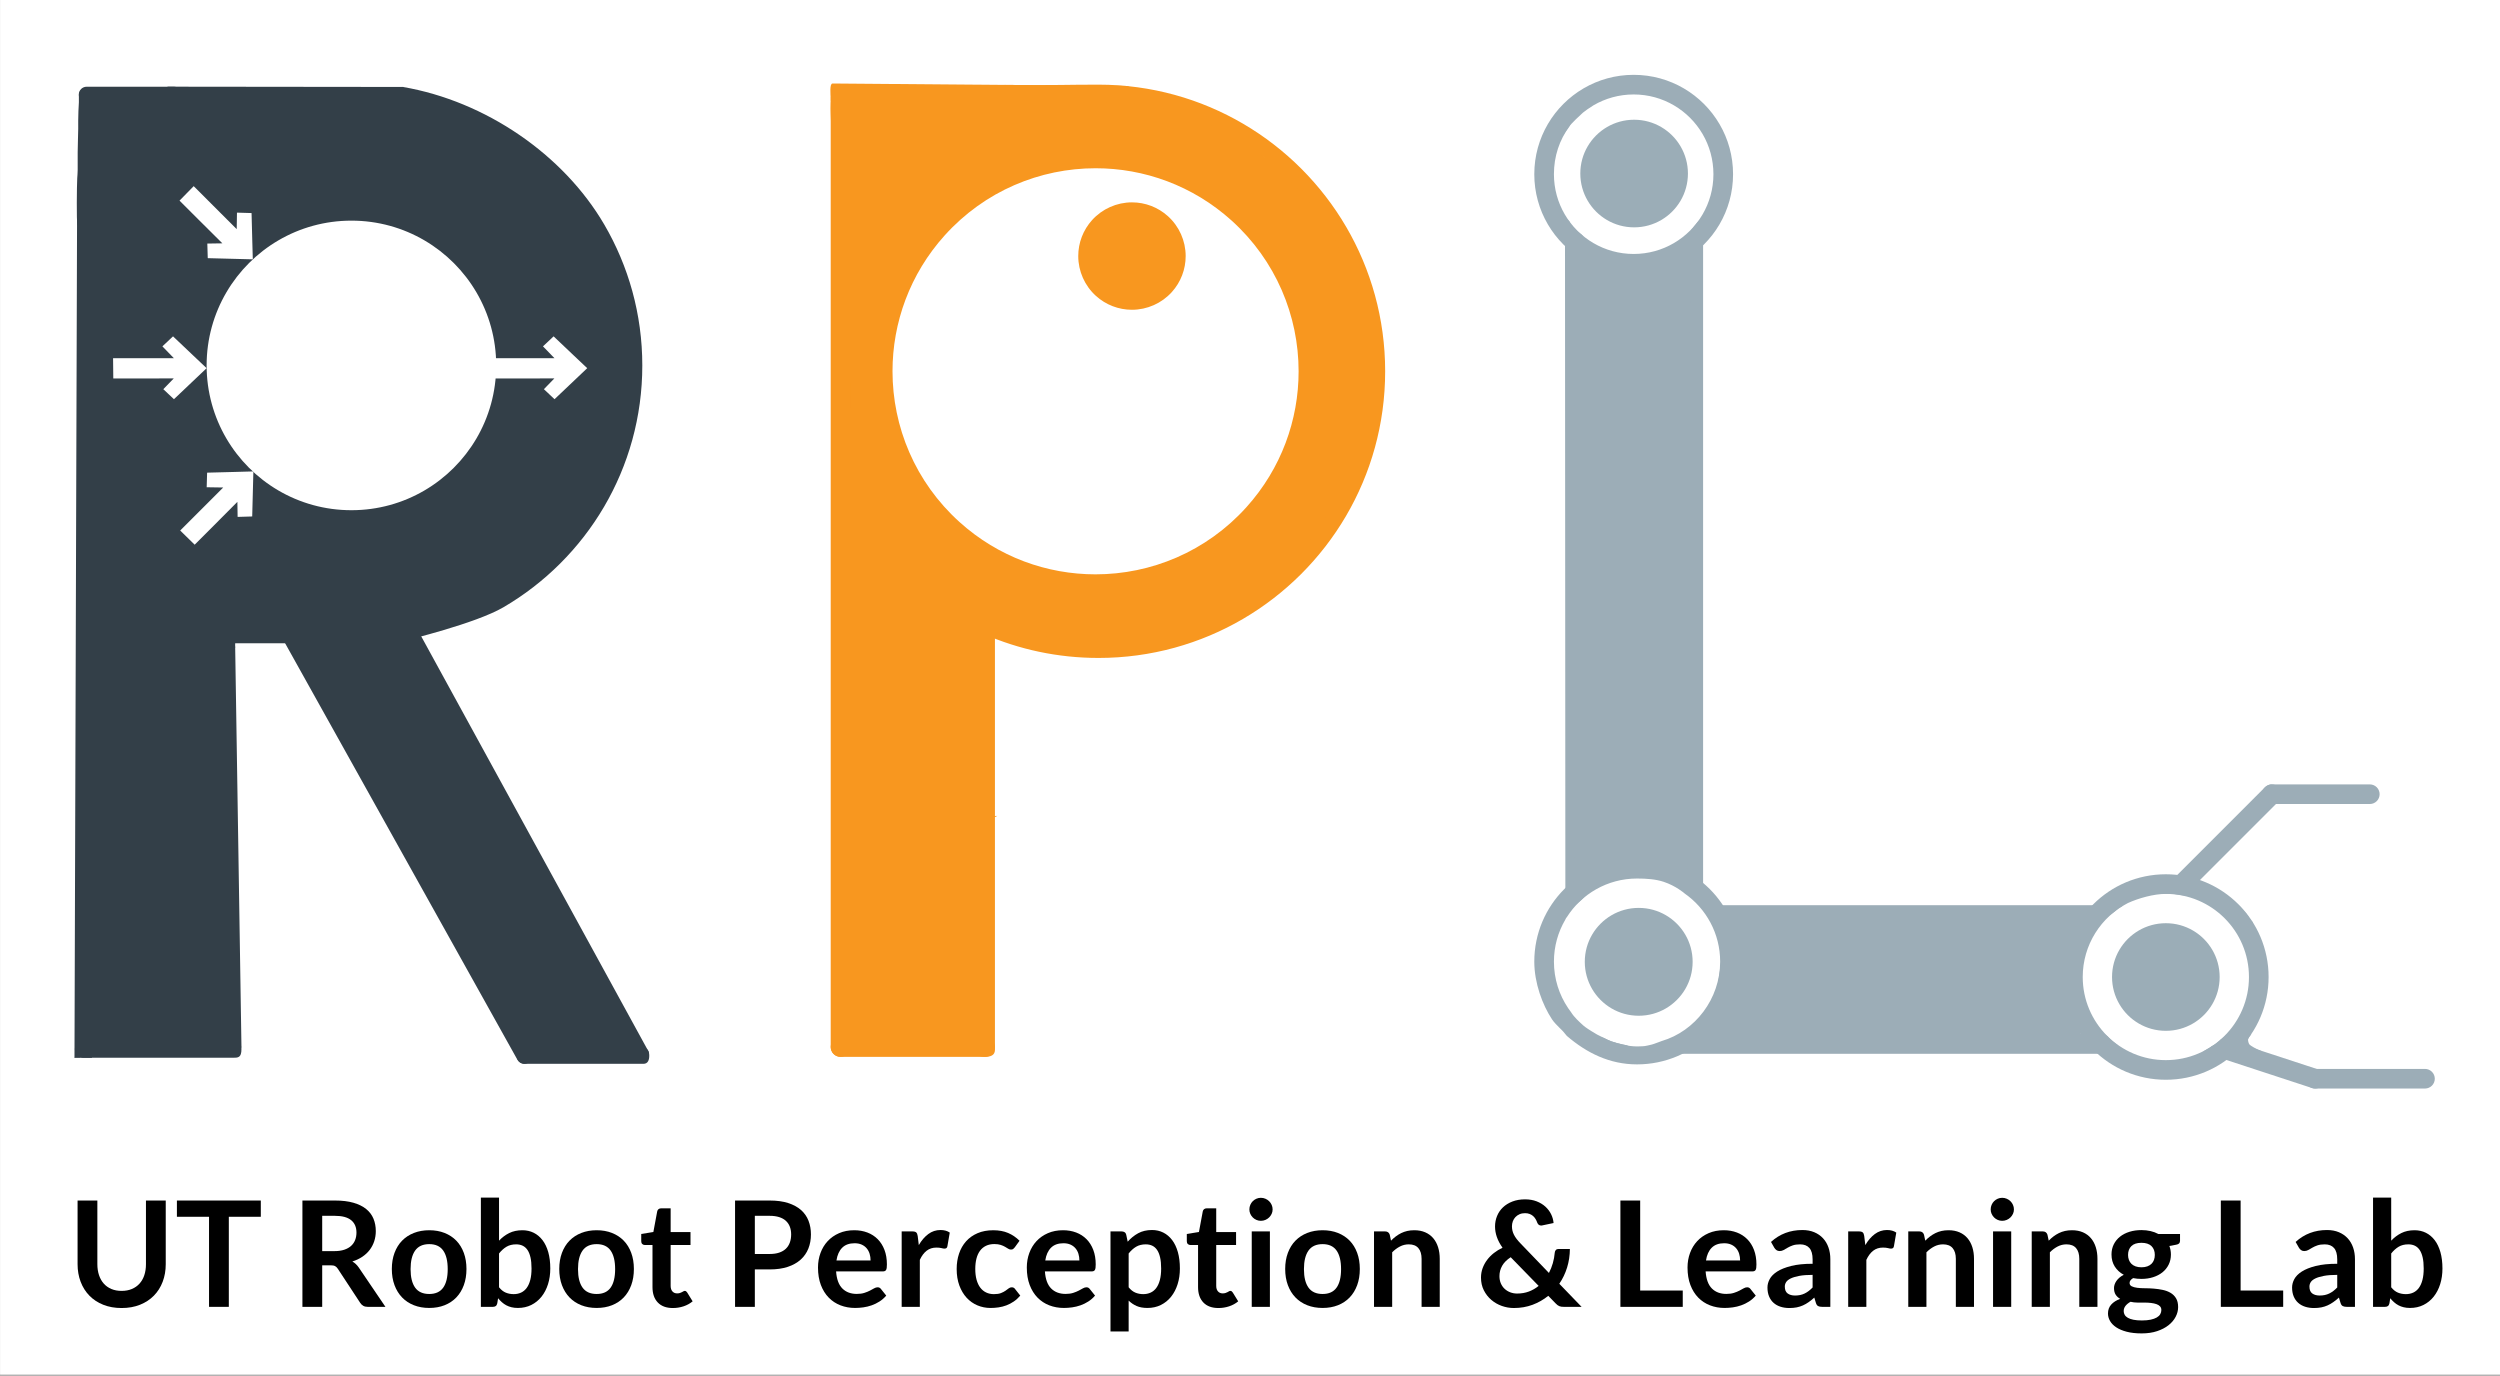 <?xml version="1.0" encoding="utf-8"?>
<!-- Generator: Adobe Illustrator 16.0.0, SVG Export Plug-In . SVG Version: 6.00 Build 0)  -->
<!DOCTYPE svg PUBLIC "-//W3C//DTD SVG 1.1//EN" "http://www.w3.org/Graphics/SVG/1.1/DTD/svg11.dtd">
<svg version="1.1" id="Layer_1" xmlns="http://www.w3.org/2000/svg" xmlns:xlink="http://www.w3.org/1999/xlink" x="0px" y="0px"
	 width="612px" height="336.75px" viewBox="0 0 612 336.75" enable-background="new 0 0 612 336.75" xml:space="preserve">
<rect x="0" y="0" width="612" height="336.75" fill="#808080" stroke="none"/>
<rect x="0.011" y="-0.219" fill="#FFFFFF" width="612" height="336.75"/>
<g>
	<path fill="#F8971F" d="M281.833,158.417c-13.583,0.521-76.103-7.333-76.103-7.333l1.505-127.856l78.098,1.895
		c0,0,51.333,16.294,51.333,66.128S295.417,157.896,281.833,158.417z"/>
	<rect x="205.758" y="148.743" fill="#F8971F" width="35.4" height="107.825"/>
</g>
<g>
	<g>
		<path fill="#333F48" d="M103.047,154.403H21.422V23.228l83,2.051c0,0,46.875,11.349,51.625,61.035
			S103.047,154.403,103.047,154.403z"/>
	</g>
	<g>
		<rect x="20.289" y="151.994" fill="#333F48" width="36.383" height="105.506"/>
	</g>
	<g>
		<polygon fill="#333F48" points="157.797,259.004 129.702,259.004 70.797,151.994 98.047,151.72 		"/>
	</g>
</g>
<g>
	<defs>
		<line id="SVGID_1_" x1="0" y1="1074.512" x2="537.78" y2="1074.512"/>
	</defs>
	<clipPath id="SVGID_2_">
		<use xlink:href="#SVGID_1_"  overflow="visible"/>
	</clipPath>
</g>
<g>
	<defs>
		<path id="SVGID_3_" d="M536.731,0"/>
	</defs>
	<defs>
		<line id="SVGID_4_" x1="1074.512" y1="537.78" x2="1074.512" y2="0"/>
	</defs>
	<clipPath id="SVGID_5_">
		<use xlink:href="#SVGID_3_"  overflow="visible"/>
	</clipPath>
	<clipPath id="SVGID_6_" clip-path="url(#SVGID_5_)">
		<use xlink:href="#SVGID_4_"  overflow="visible"/>
	</clipPath>
</g>
<g>
	<defs>
		<polyline id="SVGID_7_" points="536.731,1074.512 1074.512,1074.512 1074.512,536.731 		"/>
	</defs>
	<clipPath id="SVGID_8_">
		<use xlink:href="#SVGID_7_"  overflow="visible"/>
	</clipPath>
</g>
<g>
	<g opacity="0">
		<path d="M272.704,107.556c0,9.382-6.5,13.471-12.632,13.471c-6.866,0-12.16-5.032-12.16-13.051c0-8.491,5.556-13.47,12.58-13.47
			C267.776,94.505,272.704,99.799,272.704,107.556z M252.577,107.818c0,5.556,3.197,9.749,7.705,9.749
			c4.403,0,7.705-4.141,7.705-9.854c0-4.298-2.149-9.749-7.6-9.749S252.577,102.997,252.577,107.818z"/>
		<path d="M279.308,120.45V98.594h-3.564v-3.512h3.564v-1.206c0-3.564,0.786-6.814,2.935-8.858c1.73-1.677,4.036-2.359,6.185-2.359
			c1.625,0,3.04,0.367,3.931,0.734l-0.629,3.564c-0.682-0.314-1.625-0.576-2.936-0.576c-3.931,0-4.927,3.459-4.927,7.338v1.363H290
			v3.512h-6.132v21.856H279.308z"/>
	</g>
</g>
<path fill="#333F48" d="M22.502,44.435v214.514c-0.068,0-0.136,0.001-0.204,0.001c-0.517,0.003-3.484-0.008-3.72,0.019
	c-0.059,0.006-0.3-0.005-0.346,0.036l0.643-209.208C20.187,48.122,20.933,46.268,22.502,44.435"/>
<path fill="#333F48" d="M41.05,21.218l57.684,0.067c-0.053,0.117,0,0.166-0.048,0.276c-0.414,0.943-0.622,1.701-0.84,2.394
	c-0.081,0.205-0.093,0.258-0.101,0.311c-0.08,0.234-0.17,0.478-0.288,0.786c-0.051,0.121-0.062,0.152-0.07,0.184l-54.575-0.152
	c0.125-0.158-6.317,0.089-6.197-0.066C38.245,23.68,39.743,22.4,41.05,21.218"/>
<path fill="#333F48" d="M100.098,23.228c0.265,0.691,0.552,1.39,0.829,2.046l-1.496,0.005c0.074-0.203,0.141-0.393,0.202-0.584
	C99.795,24.188,99.923,23.727,100.098,23.228"/>
<path fill="#333F48" d="M55.412,158.596c-0.938,0.007-1.74-0.592-2.033-1.432c0-0.446,0-0.923,0-1.407
	c0.289-0.828,1.073-1.424,2-1.432l0.746-0.006c0.27,0.635,0.806,1.285,1.501,1.927c-0.004,0.73-0.168,1.537-0.062,2.329
	L55.412,158.596z"/>
<path fill="#333F48" d="M20.469,258.938c-0.149,0-0.295-0.016-0.436-0.045c-0.203-0.179-0.441-0.267-0.674-0.267
	c-0.615-0.375-1.025-1.051-1.025-1.824c0-1.179,0.956-2.135,2.135-2.135h36.601c1.179,0,2.021,0.442,2.035,2.135
	c0.018,2.138-0.855,2.135-2.035,2.135H20.469z"/>
<path fill="#333F48" d="M59.104,255.976c0.019,1.179-0.922,2.15-2.102,2.168s-2.15-0.922-2.168-2.102c0,0-1.441-95.649-1.441-95.764
	c-0.009-0.382-0.002-0.816-0.013-1.333c0-0.489,0-1.094,0-1.812c0-0.601,0-1.285,0-1.986c0.287-0.822,1.435-1.52,2.355-1.534
	c0.296-0.005,1.795,2.104,1.796,2.204L59.104,255.976z"/>
<path fill="#333F48" d="M157.236,89.471c0,25.25-13.661,47.309-33.996,59.188c-6.843,3.998-23.901,8.116-23.912,8.075
	c-0.007-0.141-0.868-3.104-0.875-3.208c7.537-1.36,16.458-4.463,22.843-8.194c19.191-11.212,32.085-32.03,32.085-55.861
	c0-11.874-3.201-23-8.787-32.563c-9.551-16.349-28.057-28.605-47.474-31.736c0.122-0.323-0.07-0.218,0.021-0.5
	c0.254-0.79,0.523-1.595,0.917-2.479c0.063-0.144,0.5-0.757,0.568-0.907c20.265,3.488,39.293,16.557,49.296,33.679
	C153.842,65.098,157.236,76.888,157.236,89.471"/>
<path fill="#333F48" d="M99.532,157.256c-0.511-0.933-0.168-2.104,0.765-2.615c0.933-0.511,2.104-0.169,2.615,0.765l55.712,101.754
	c0.511,0.934,0.169,2.104-0.765,2.615c-0.934,0.511-2.104,0.169-2.616-0.765L99.532,157.256z"/>
<path fill="#333F48" d="M128.428,260.422c-1.064,0-1.927-0.863-1.927-1.927c0-1.064,0.863-1.927,1.927-1.927h29.099
	c1.064,0,1.41,0.82,1.41,1.885c0,1.064-0.346,1.969-1.41,1.969H128.428z"/>
<path fill="#333F48" d="M69.409,156.776c-0.519-0.93-0.186-2.103,0.744-2.622c0.929-0.519,2.132-0.424,2.651,0.505l57.229,102.896
	c0.518,0.93,0.185,2.104-0.744,2.622c-0.93,0.519-2.103,0.185-2.622-0.744L69.409,156.776z"/>
<path fill="#333F48" d="M56.109,157.468c-1.064,0-1.927-0.862-1.927-1.927c0-1.064,0.863-1.927,1.927-1.927h14.983
	c1.064,0,1.927,0.863,1.927,1.927c0,1.064-0.862,1.927-1.927,1.927H56.109z"/>
<path fill="#333F48" d="M23.064,23.24c0.065,0.297,0.092,0.213,0.093,0.296c0.088-1.061-0.7-1.992-1.76-2.08s-1.992,0.7-2.08,1.76
	s0.7,1.992,1.76,2.08c1.061,0.088,1.992-0.7,2.08-1.76c-0.006,0.059-1.92,1.763-3.802,0.248c0.228,1.04,1.254,1.699,2.294,1.471
	c1.04-0.227,1.698-1.254,1.471-2.293c-0.227-1.04-1.254-1.698-2.294-1.471c-1.04,0.227-1.698,1.254-1.471,2.293
	c-0.036-0.23-0.043-0.354-0.043-0.372c0.017,1.064,0.893,1.913,1.957,1.896s1.913-0.893,1.896-1.957
	c-0.016-1.064-0.893-1.913-1.957-1.896s-1.913,0.893-1.896,1.957c0-0.004,0-0.001,0,0.024c0,0.053-0.001,0.146-0.001,0.286
	c-0.001,0.336,0.01,0.766,0,1.292c-0.01,0.631-0.074,1.427-0.113,2.203c-0.086,1.74-0.035,3.001-0.051,4.296
	c-0.023,1.9-0.117,3.925-0.131,5.778c-0.006,0.91,0.004,1.826,0,2.811c-0.002,0.516,0.005,1.01,0,1.477
	c-0.006,0.726-0.069,1.4-0.111,2.103c-0.098,1.656-0.185,10.437,0.027,11.264c0.328,1.281,1.217,0.426,2.186-0.013
	c0.97-0.438,0.03,0.053,0.573-0.306c0.794-0.708-0.795,0.708,0,0c0.248-0.252,0.071,0.172,0.576-0.765
	c0.178-0.335,0.077-0.834,0.096-1.617c0.029-1.199,0.006-2.131,0.09-3.029c0.171-1.857,0.206-3.735,0.3-5.306
	c0.038-0.639,0.108-1.418,0.118-2.293c0.005-0.513-0.002-1.018,0-1.5c0.004-1.014-0.007-1.925,0-2.798
	c0.013-1.773,0.106-3.792,0.131-5.76c0.017-1.395-0.035-2.56,0.047-4.15c0.036-0.717,0.103-1.569,0.117-2.331
	c0.01-0.597-0.001-1.07,0-1.34c0-0.139,0.001-0.235,0.001-0.296c0-0.032,0-0.068,0-0.099c0-0.022-0.008-0.151-0.039-0.354
	c-1.889-1.545-3.803,0.161-3.81,0.236c-0.013,0.258,0.037,1.076,0.356,1.843c0.505,0.937,1.674,1.287,2.61,0.782
	C23.219,25.346,23.569,24.177,23.064,23.24"/>
<path fill="#333F48" d="M21.215,25.083c-1.064,0-1.927-0.863-1.927-1.927s0.863-1.927,1.927-1.927h21.369
	c1.064,0,1.927,0.863,1.927,1.927s-0.862,1.927-1.927,1.927H21.215z"/>
<path fill="#9CADB7" d="M383.108,237.561v-0.828C383.111,236.955,383.117,237.172,383.108,237.561"/>
<path fill="#9CADB7" d="M383.109,53.781c0-0.452-0.174-0.514,0.043-0.875c0.011,0.622,0.881,1.027,1.11,1.397
	c0.586,1.874,1.327,1.853,2.987,3.167c0.211,0.16,0.434,0.858,0.665,0.999l-0.103,161.141c-0.19,0.188-0.477,0.501-0.728,0.725
	c-0.077,0.043-0.066,0.096-0.252,0.232c-0.346,0.281-0.654,0.496-0.833,0.699c-0.409,0.466-0.409-0.565-0.797-0.141
	c-0.441,0.484,0.654,0.478-0.469,0.844c-0.818,0.267-0.446,1.092-0.984,1.781c-0.487,0.625-0.357,1.052-0.545,1.303L383.109,53.781z
	"/>
<path fill="#9CADB7" d="M383.108,32.249c0-1.03,0.647-1.908,1.557-2.25c-0.144,0.266-1.751,2.696-1.853,2.829
	C382.753,32.602,383.108,32.502,383.108,32.249"/>
<path fill="#9CADB7" d="M539.631,257.963c-0.566,0,0.561-0.009,0.15-0.338c0.619-0.027,0.113-0.3,0.438-0.484
	c0.622-0.427,1.147-0.87,0.836-0.755c0.076-0.02,0.124-0.099,0.518-0.339c0.363-0.246,0.913-0.511,1.068-0.656
	c0.497-0.47,0.513-0.417,1.005-0.947c0.568-0.271,0.827-0.676,1.245-0.99l6.213-0.287c-0.129,0.132-0.096,0.177-0.229,0.334
	c-0.333,0.373-0.471,0.733-0.55,0.956c-0.036,0.432,0.177,1.025,0.327,1.21c0.139,0.143,0.336,0.291,0.458,0.365
	c0.302,0.17,0.562,0.382,0.843,0.5c0.383,0.157,0.708,0.416,1.129,0.536c0.207,0.059,0.377,0.231,0.609,0.282
	c-0.44,0.553-0.841,0.613-1.603,0.613H539.631z"/>
<path fill="#9CADB7" d="M418.016,251.938l97.172,1.219c0.16,0.155,0.599,0.363,0.713,0.49c0.151,0.161,0.526,0.627,1.068,1.104
	c0.358,0.307,0.833,0.687,1.266,1.016c0.319,0.325,0.537,0.685,1.609,1.25c0.08,0.045,0.175,0.138,0.531,0.25
	c0.184,0.08,0.111,0.318,0.297,0.391c0.358,0.139-0.157,0.815,0.219,0.922c-0.296,0.13,1.175-0.615,0.831-0.615H407.06
	c-0.799,0-1.507-0.39-1.944-0.989c0.34,0.018,0.661,0.03,0.951,0.04c0.438,0.014,0.856,0.028,1.188,0.024
	c0.128-0.001,0.273-0.011,0.434-0.039c0.119,0.035,0.227,0.054,0.311,0.059c0.272,0,0.613-0.047,0.887-0.107
	c0.533-0.122,1.169-0.341,1.686-0.544c0.466-0.185,0.955-0.402,1.31-0.598c0.117-0.067,0.251-0.16,0.396-0.301
	c0.463-0.152,1.026-0.35,1.553-0.591c0.884-0.417,1.663-1.031,2.152-1.491c0.088-0.084,0.178-0.175,0.266-0.269"/>
<path fill="#9CADB7" d="M386.826,253.157l3.814,0.437c0.483,0.295,1.385,0.199,2.003,0.5c0.624,0.303,1.18,0.6,1.794,0.821
	c0.791,0.279,1.91,0.587,2.861,0.788c0.281,0.059,0.541,0.107,0.784,0.154c0.375,0.149,0.806,0.331,1.279,0.397
	c0.129,0.01,0.283,0.015,0.437,0.012c0.153,0.022,0.308,0.014,0.455-0.022c0.481,0.118,1.005,0.231,1.545,0.333
	c0.424,0.157,1.033,0.243,2.006,0.312c0.065,0.012,0.194,0.022,0.343,0.018c0.137,0.012,0.271,0.023,0.405,0.032
	c-0.435,0.62-1.154,1.024-1.969,1.024h-11.75c-0.166-0.199-0.411-0.478-0.721-0.816c-0.505-0.55-1.219-1.298-2.127-2.21
	c-0.001-0.121-0.02-0.243-0.06-0.364c-0.021-0.044-0.042-0.087-0.202-0.366C387.475,253.819,387.142,253.473,386.826,253.157"/>
<path fill="#9CADB7" d="M416.918,52.875v167.05c-0.147-0.121-0.297-0.253-0.446-0.382c-0.849-0.732-1.776-1.514-2.635-1.912
	c-0.399-0.173-0.872-0.307-1.227-0.347c-0.14-0.014-0.276-0.003-0.499,0.044l0.139-159.233c1.067-0.514,1.783-1.768,2.426-2.658
	c0.459-0.505,0.547-0.631,0.729-0.892c0.312-0.453,0.789-0.493,1.064-1.075c0.154-0.287,0.432-0.298,0.449-0.375
	C417.021,52.85,416.816,53.134,416.918,52.875"/>
<path fill="#9CADB7" d="M418.707,221.632c0.141-0.025,0.285-0.039,0.433-0.039h100.673c-0.348,0.227-0.515,0.397-1.125,0.719
	c-0.393,0.207-0.854,0.777-1.391,1.128c-1.032,0.675-1.876,1.108-2.359,1.934c-0.095,0.123-0.584,0.63-0.667,0.777l-91.592,0.238
	c-0.294-0.574-0.751-1.213-1.305-1.869C420.883,223.744,419.884,222.768,418.707,221.632"/>
<path fill="#9CADB7" d="M542.225,221.594l5.947,0.141c0.411,0.517,0.966,1.107,1.125,1.313c0.104,0.128,0.312,0.35,0.563,0.547
	c0.209,0.41,0.545,0.751,0.734,1.109c0.201,0.381,0.445,0.56,0.578,0.781c0.102,0.169,0.169,0.073,0.253,0.187
	c0.105,0.167,0.001,0.39,0.075,0.501c0,0-7.249-1.911-7.297-1.969c-0.081-0.089,0.051,0.117-0.359-0.281"/>
<path fill="#9CADB7" d="M528.494,218.735c0.077-0.109,0.165-0.212,0.262-0.31l25.693-25.693c0.938-0.938,2.46-0.938,3.398,0
	s0.938,2.46,0,3.398l-23.077,23.078c-0.269-0.024-0.409-0.039-0.54-0.055c-0.785-0.095-1.595-0.293-2.527-0.349
	c-0.44-0.022-0.896-0.018-1.346-0.001c-0.166-0.002-0.326,0-0.479,0.008c-0.281-0.059-0.576-0.096-0.984-0.054
	C528.745,218.748,528.613,218.742,528.494,218.735"/>
<path fill="#9CADB7" d="M555.844,196.824c-1.327,0-2.844-1.184-2.403-2.403c0.451-1.248,1.153-2.171,2.403-2.403h24.284
	c1.327,0,2.403,1.076,2.403,2.403s-1.076,2.403-2.403,2.403H555.844z"/>
<path fill="#9CADB7" d="M539.331,257.62c-0.21-0.069,0.367-0.241,0.191-0.357c0.374-0.1,0.15-0.071,0.363-0.192
	c0.418-0.287,0.81-0.469,0.832-0.477c-0.076,0.02,0.27-0.178,0.663-0.419c0.363-0.246,0.901-0.357,1.057-0.502
	c0.497-0.47,0.867-0.641,1.359-1.172c0.109-0.052,0.463-0.234,0.565-0.29l23.123,7.576c1.262,0.413,1.949,1.771,1.536,3.032
	c-0.414,1.261-1.771,1.949-3.032,1.536L539.331,257.62z"/>
<path fill="#9CADB7" d="M566.737,266.474c-1.327,0-2.403-1.076-2.403-2.403s1.076-2.403,2.403-2.403h26.899
	c1.327,0,2.403,1.076,2.403,2.403s-1.076,2.403-2.403,2.403H566.737z"/>
<path fill="#9CADB7" d="M421.094,235.41c0-6.884-3.419-12.97-8.651-16.651c-0.17-0.154-2.208-1.899-5.161-2.884
	c-1.974-0.658-4.231-0.811-6.533-0.811c-7.239,0-13.595,3.78-17.201,9.474c-0.182,0.16-0.313,0.373-0.372,0.611
	c-1.763,3.012-2.773,6.519-2.773,10.261c0,4.217,1.283,8.134,3.479,11.382c0.053,0.109,0.525,0.692,0.701,0.975
	c0.802,1.289,1.968,2.322,3.09,3.342c0.344,0.313,1.789,1.265,1.964,1.348c0.864,0.564,1.773,1.064,2.722,1.494
	c0.095,0.048,0.19,0.096,0.286,0.142c0.624,0.303,1.18,0.6,1.794,0.821c0.791,0.279,1.91,0.587,2.861,0.788
	c0.281,0.059,0.541,0.107,0.784,0.154c0.336,0.134,1.592,0.288,1.745,0.284c0.56,0.08,2.022-0.022,2.281-0.016
	c0.568,0.014,1.96-0.352,2.233-0.413c0.533-0.122,2.188-0.792,2.445-0.868C414.938,252.453,421.094,244.544,421.094,235.41
	 M425.9,235.41c0,13.891-11.262,25.152-25.152,25.152c-6.704,0-12.295-2.781-17.186-6.969c-0.083-0.071-0.594-0.75-0.953-1.141
	c-0.444-0.483-0.409-0.397-0.813-0.813c-0.618-0.635-1.349-1.322-1.877-2.125c-2.326-3.532-4.324-8.878-4.324-14.106
	c0-13.891,11.261-25.152,25.152-25.152C414.639,210.258,425.9,221.519,425.9,235.41"/>
<path fill="#9CADB7" d="M550.546,239.173c0-11.237-9.109-20.346-20.346-20.346c-3.006,0-6.717,1.067-9.284,2.237
	c-0.338,0.014,0.212-0.246,0,0c-6.568,3.374-11.063,10.217-11.063,18.109c0,11.237,9.109,20.346,20.347,20.346
	C541.437,259.519,550.546,250.41,550.546,239.173 M555.353,239.173c0,13.892-11.262,25.152-25.152,25.152
	c-13.892,0-25.152-11.261-25.152-25.152c0-13.891,11.261-25.152,25.152-25.152C544.091,214.021,555.353,225.282,555.353,239.173"/>
<path fill="#9CADB7" d="M419.447,42.647c0-3.585-0.966-6.945-2.652-9.832c-3.387-5.796-9.673-9.691-16.87-9.691
	c-3.585,0-6.945,0.966-9.833,2.653c-0.746,0.437-2.457,1.643-2.575,1.792c-0.329,0.272-3.199,2.948-3.298,3.369
	c-2.458,3.271-3.817,7.315-3.817,11.709c0,3.585,0.966,6.945,2.652,9.832c3.387,5.796,9.674,9.691,16.871,9.691
	c3.585,0,6.944-0.966,9.832-2.653C415.553,56.131,419.447,49.844,419.447,42.647 M424.254,42.647
	c0,8.967-4.852,16.801-12.073,21.021c-3.599,2.103-7.787,3.309-12.256,3.309c-8.968,0-16.802-4.851-21.021-12.072
	c-2.103-3.6-3.309-7.787-3.309-12.257c0-8.967,4.851-16.801,12.072-21.02c3.6-2.103,7.787-3.309,12.257-3.309
	c8.967,0,16.801,4.851,21.02,12.073C423.048,33.99,424.254,38.177,424.254,42.647"/>
<path fill="#F8971F" d="M211.01,200.031c-0.136,0.029-0.277,0.044-0.421,0.044c-0.162,0-0.319-0.02-0.47-0.056
	C210.414,200.024,210.711,200.028,211.01,200.031"/>
<path fill="#F8971F" d="M244.126,199.729c-0.32,0.218-0.708,0.346-1.125,0.346c-0.347,0-0.673-0.088-0.958-0.244
	C242.763,199.8,243.458,199.766,244.126,199.729"/>
<path fill="#F8971F" d="M268.916,20.721c25.865,0,48.462,13.994,60.632,34.824c6.064,10.38,9.54,22.458,9.54,35.348
	c0,25.865-13.993,48.462-34.824,60.631c-10.38,6.064-22.458,9.541-35.348,9.541c-9.987,0-19.487-2.086-28.088-5.847
	c0.105-0.08,0.198-0.174,0.276-0.28c0.189-0.19,0.238-0.313,0.331-0.687c0.028-0.173,0.056-0.441,0.062-0.697
	c0.007-0.381-2.747,1.33-2.741,0.843c0.003-0.34,0.051-3.216,0.057-3.584c8.352,3.806,20.327,6.255,30.104,6.255
	c12.154,0,23.543-3.276,33.331-8.995c19.645-11.477,32.843-32.787,32.843-57.179c0-12.154-3.275-23.543-8.994-33.332
	c-11.477-19.644-32.787-32.843-57.18-32.843c-5.039,0-9.153-1.551-13.869-0.485c-0.263-0.151-2.305-0.312-0.896,0.398
	c0.146,0.074-0.469,0.011-0.584,0.019c-0.223,0.018-0.408,0.046-0.52,0.051c-2.235,0.13-3.593-0.125-5.625-0.078
	c-1.017,0.025-2.062-0.057-3.061-0.03c-0.528-0.222,2.183-3.798,1.559-3.804C259.687,20.905,260.383,20.721,268.916,20.721"/>
<path fill="#F8971F" d="M205.125,24.906c-1.607-0.096-1.728,0.426-1.771-0.677c-0.042-1.104-0.307-3.767,0.443-3.788l71.623,0.595
	c1.104-0.042,2.032,0.817,2.075,1.921c0.042,1.103-0.817,2.032-1.921,2.074c0,0-36.621-0.248-39.121,0.091L205.125,24.906z"/>
<path fill="#FFFFFF" d="M301.477,53.976c-9.504-8.568-21.407-12.789-33.269-12.789c-13.586,0-27.119,5.538-36.933,16.423
	c-8.568,9.503-12.789,21.406-12.789,33.269c0,13.586,5.538,27.119,16.423,36.932c9.504,8.568,21.407,12.789,33.269,12.789
	c13.586,0,27.119-5.538,36.932-16.423c8.569-9.504,12.79-21.406,12.79-33.269C317.9,77.322,312.362,63.79,301.477,53.976z"/>
<path fill="#F8971F" d="M203.358,29.597c0-1.327-0.415-7.888,0.913-7.888c1.327,0,3.823,1.746,3.823,3.073l0.071,231.53
	c0,1.327-1.076,2.403-2.403,2.403c-1.328,0-2.403-1.076-2.403-2.403V29.597z"/>
<path fill="#F8971F" d="M238.755,154.397c0-1.328,1.076-2.403,2.403-2.403s2.403,1.076,2.403,2.403v102.612
	c0,1.327-1.076,1.706-2.403,1.706s-2.403-0.379-2.403-1.706V154.397z"/>
<path fill="#F8971F" d="M205.762,258.715c-1.328,0-2.403-1.076-2.403-2.403s1.076-2.403,2.403-2.403h35.396
	c1.327,0,2.403,1.076,2.403,2.403s-1.076,2.403-2.403,2.403H205.762z"/>
<path fill="#9BADB7" d="M401.189,42.483c0-0.21-0.055-0.408-0.153-0.578c-0.202-0.344-0.574-0.578-1.003-0.578
	c-0.211,0-0.408,0.054-0.578,0.153c-0.345,0.201-0.578,0.574-0.578,1.003c0,0.21,0.054,0.408,0.153,0.578
	c0.201,0.345,0.574,0.578,1.003,0.578c0.21,0,0.408-0.054,0.578-0.153C400.955,43.285,401.189,42.912,401.189,42.483
	 M413.205,42.483c0,4.853-2.624,9.094-6.533,11.378c-1.949,1.139-4.218,1.794-6.639,1.794c-4.854,0-9.095-2.624-11.378-6.533
	c-1.14-1.95-1.795-4.218-1.795-6.64c0-4.853,2.624-9.094,6.533-11.378c1.949-1.139,4.218-1.794,6.64-1.794
	c4.853,0,9.094,2.624,11.378,6.533C412.55,37.794,413.205,40.062,413.205,42.483"/>
<path fill="#9BADB7" d="M402.342,235.454c0-0.216-0.056-0.418-0.157-0.593c-0.207-0.353-0.589-0.593-1.028-0.593
	c-0.216,0-0.419,0.056-0.593,0.158c-0.354,0.206-0.593,0.588-0.593,1.028c0,0.215,0.056,0.418,0.157,0.593
	c0.207,0.353,0.589,0.592,1.028,0.592c0.216,0,0.419-0.056,0.593-0.157C402.103,236.275,402.342,235.893,402.342,235.454
	 M414.357,235.454c0,4.864-2.63,9.114-6.547,11.403c-1.954,1.142-4.228,1.798-6.654,1.798c-4.863,0-9.114-2.63-11.403-6.547
	c-1.142-1.954-1.798-4.227-1.798-6.654c0-4.864,2.63-9.114,6.547-11.403c1.954-1.142,4.228-1.798,6.654-1.798
	c4.863,0,9.114,2.63,11.403,6.547C413.701,230.753,414.357,233.027,414.357,235.454"/>
<path fill="#9BADB7" d="M531.356,239.173c0-0.21-0.055-0.408-0.153-0.578c-0.202-0.344-0.574-0.578-1.003-0.578
	c-0.211,0-0.409,0.054-0.578,0.153c-0.345,0.202-0.578,0.574-0.578,1.003c0,0.21,0.054,0.408,0.153,0.578
	c0.201,0.345,0.574,0.578,1.003,0.578c0.21,0,0.408-0.054,0.578-0.153C531.122,239.975,531.356,239.602,531.356,239.173
	 M543.372,239.173c0,4.853-2.624,9.094-6.533,11.378c-1.949,1.139-4.218,1.794-6.639,1.794c-4.854,0-9.095-2.624-11.378-6.533
	c-1.14-1.95-1.795-4.218-1.795-6.64c0-4.853,2.624-9.094,6.533-11.378c1.949-1.139,4.218-1.794,6.64-1.794
	c4.853,0,9.094,2.624,11.378,6.533C542.717,234.483,543.372,236.751,543.372,239.173"/>
<path fill="#9BADB7" d="M402.736,47.958c0.091-0.039,0.116-0.051,0.08-0.035c3.053-1.302,4.471-4.831,3.169-7.883
	c-1.302-3.052-4.831-4.471-7.883-3.169c-0.095,0.041-0.127,0.055-0.094,0.041c-3.051,1.305-4.465,4.836-3.16,7.887
	C396.154,47.849,399.686,49.263,402.736,47.958"/>
<path fill="#9BADB7" d="M400.641,228.775c-0.062,0.017,0.134-0.026,0.346-0.067c-3.281,0.494-5.541,3.554-5.047,6.835
	c0.493,3.281,3.554,5.541,6.835,5.047s5.541-3.554,5.047-6.835c-0.493-3.281-3.554-5.541-6.835-5.047
	c0.265-0.028,2.018,0.095,4.088,0.992c-2.727-1.891-6.47-1.213-8.36,1.513s-1.214,6.47,1.513,8.361
	c2.727,1.891,6.47,1.213,8.361-1.513c1.891-2.727,1.213-6.47-1.514-8.361c1.069,0.958,2.494,4.063,2.529,5.435
	c0.312-3.303-2.113-6.234-5.417-6.545s-6.234,2.114-6.546,5.417c-0.311,3.303,2.114,6.234,5.418,6.545s6.233-2.114,6.545-5.417
	c-0.187,1.001-0.691,2.25-0.89,2.587c1.806-2.784,1.014-6.504-1.771-8.311c-2.783-1.806-6.504-1.013-8.31,1.771
	c-1.807,2.783-1.014,6.504,1.77,8.31c2.784,1.806,6.505,1.013,8.311-1.77c-0.282,0.38-0.622,0.76-0.56,0.708
	c2.438-2.25,2.592-6.051,0.342-8.49s-6.051-2.592-8.49-0.342c-0.365,0.342-0.961,1.003-1.382,1.599
	c-0.253,0.421-0.791,1.747-0.982,2.803c0.028,1.439,1.474,4.587,2.667,5.629c2.072,0.899,3.993,1.021,4.465,0.961
	c0.422-0.072,0.865-0.178,1.051-0.229c3.199-0.879,5.08-4.186,4.201-7.385C407.146,229.777,403.84,227.896,400.641,228.775"/>
<path fill="#9BADB7" d="M530.474,234.936c1.46-0.83,1.991-1.076,0.779-0.668c-3.07,1.258-4.54,4.767-3.282,7.837
	c1.258,3.071,4.767,4.54,7.837,3.282s4.54-4.767,3.282-7.837s-4.767-4.54-7.837-3.282c-0.667,0.304-2.682,1.97-3.606,3.625
	c-1.205,3.091,0.325,6.574,3.416,7.779c3.092,1.205,6.575-0.324,7.78-3.416c1.205-3.091-0.324-6.574-3.416-7.779
	s-6.575,0.324-7.78,3.416c-0.41,1.557-0.251,3.992,0.076,4.939c1.224,3.084,4.716,4.593,7.8,3.37c3.084-1.224,4.593-4.716,3.369-7.8
	c0.13,0.446,0.268,2.541-0.05,3.856c-0.829,1.411-2.633,2.932-3.064,3.141c-0.649,0.178,0.635-0.143,2.582-1.397
	c2.504-2.178,2.768-5.973,0.59-8.476S532.977,232.758,530.474,234.936z"/>
<path fill="none" stroke="#000000" stroke-miterlimit="10" d="M43.598,122.831"/>
<path fill="none" stroke="#000000" stroke-miterlimit="10" d="M40.804,120.095"/>
<g>
	<path d="M29.771,316.011c0.936,0,1.773-0.156,2.511-0.468c0.738-0.312,1.362-0.75,1.872-1.314c0.51-0.564,0.9-1.248,1.17-2.052
		c0.27-0.804,0.405-1.704,0.405-2.7v-15.588h4.842v15.588c0,1.548-0.249,2.979-0.747,4.293c-0.499,1.314-1.215,2.448-2.151,3.402
		s-2.07,1.698-3.402,2.232c-1.332,0.534-2.832,0.801-4.5,0.801s-3.168-0.267-4.5-0.801c-1.332-0.534-2.463-1.278-3.393-2.232
		c-0.93-0.954-1.644-2.088-2.142-3.402s-0.747-2.745-0.747-4.293v-15.588h4.842v15.57c0,0.996,0.135,1.896,0.405,2.7
		c0.27,0.804,0.657,1.491,1.161,2.061s1.125,1.011,1.863,1.323C27.998,315.855,28.834,316.011,29.771,316.011z"/>
	<path d="M63.845,293.889v3.978h-7.83v22.05h-4.842v-22.05h-7.866v-3.978H63.845z"/>
	<path d="M78.874,309.747v10.17h-4.842v-26.028h7.938c1.776,0,3.297,0.183,4.563,0.549c1.266,0.366,2.304,0.879,3.114,1.539
		c0.81,0.66,1.404,1.449,1.782,2.367c0.378,0.918,0.567,1.929,0.567,3.033c0,0.876-0.129,1.704-0.387,2.484
		c-0.258,0.78-0.63,1.488-1.116,2.124c-0.486,0.636-1.086,1.194-1.8,1.674c-0.714,0.48-1.527,0.864-2.439,1.152
		c0.612,0.348,1.14,0.846,1.584,1.494l6.516,9.612h-4.356c-0.42,0-0.777-0.084-1.071-0.252c-0.294-0.168-0.543-0.408-0.747-0.72
		l-5.472-8.334c-0.204-0.312-0.429-0.534-0.675-0.666c-0.246-0.132-0.609-0.198-1.089-0.198H78.874z M78.874,306.273h3.024
		c0.912,0,1.707-0.114,2.385-0.342c0.678-0.228,1.236-0.543,1.674-0.945c0.438-0.402,0.765-0.879,0.981-1.431
		c0.216-0.552,0.324-1.158,0.324-1.818c0-1.32-0.435-2.333-1.305-3.042c-0.87-0.708-2.199-1.062-3.987-1.062h-3.096V306.273z"/>
	<path d="M105.082,301.161c1.38,0,2.631,0.222,3.753,0.666c1.122,0.444,2.079,1.074,2.871,1.89c0.792,0.816,1.404,1.813,1.836,2.988
		c0.432,1.176,0.648,2.49,0.648,3.942c0,1.464-0.216,2.784-0.648,3.96c-0.432,1.176-1.044,2.178-1.836,3.006
		c-0.792,0.828-1.749,1.464-2.871,1.908c-1.123,0.444-2.374,0.666-3.753,0.666s-2.634-0.222-3.762-0.666s-2.091-1.08-2.889-1.908
		c-0.798-0.828-1.416-1.83-1.854-3.006c-0.438-1.176-0.657-2.496-0.657-3.96c0-1.452,0.219-2.766,0.657-3.942
		c0.438-1.176,1.056-2.172,1.854-2.988c0.798-0.816,1.761-1.446,2.889-1.89S103.702,301.161,105.082,301.161z M105.082,316.767
		c1.536,0,2.673-0.516,3.411-1.548c0.738-1.032,1.107-2.543,1.107-4.536c0-1.992-0.369-3.51-1.107-4.554
		c-0.738-1.044-1.875-1.566-3.411-1.566c-1.56,0-2.712,0.525-3.456,1.575c-0.745,1.05-1.116,2.565-1.116,4.545
		s0.372,3.489,1.116,4.527C102.37,316.248,103.521,316.767,105.082,316.767z"/>
	<path d="M117.718,319.917v-26.748h4.446v10.548c0.732-0.78,1.56-1.401,2.484-1.863s2.004-0.693,3.24-0.693
		c1.008,0,1.929,0.207,2.763,0.621c0.834,0.414,1.554,1.017,2.16,1.809s1.074,1.771,1.404,2.934c0.33,1.164,0.495,2.502,0.495,4.014
		c0,1.38-0.186,2.658-0.558,3.834c-0.372,1.176-0.903,2.196-1.593,3.06c-0.69,0.864-1.524,1.539-2.502,2.025
		s-2.073,0.729-3.285,0.729c-0.564,0-1.08-0.057-1.548-0.171c-0.468-0.114-0.894-0.273-1.278-0.477
		c-0.384-0.204-0.741-0.453-1.071-0.747s-0.645-0.621-0.945-0.981l-0.198,1.242c-0.072,0.312-0.195,0.534-0.369,0.666
		c-0.174,0.132-0.412,0.198-0.711,0.198H117.718z M126.357,304.617c-0.924,0-1.713,0.195-2.367,0.585
		c-0.654,0.39-1.263,0.939-1.827,1.647v8.28c0.504,0.624,1.053,1.059,1.647,1.305c0.594,0.246,1.239,0.369,1.935,0.369
		c0.672,0,1.278-0.126,1.818-0.378s0.999-0.636,1.377-1.152c0.378-0.516,0.669-1.167,0.873-1.953
		c0.204-0.786,0.306-1.712,0.306-2.781c0-1.08-0.087-1.995-0.261-2.745s-0.423-1.359-0.747-1.827
		c-0.324-0.468-0.717-0.81-1.179-1.026C127.471,304.725,126.945,304.617,126.357,304.617z"/>
	<path d="M146.067,301.161c1.38,0,2.631,0.222,3.753,0.666c1.122,0.444,2.079,1.074,2.871,1.89c0.792,0.816,1.404,1.813,1.836,2.988
		c0.432,1.176,0.648,2.49,0.648,3.942c0,1.464-0.216,2.784-0.648,3.96c-0.432,1.176-1.044,2.178-1.836,3.006
		c-0.792,0.828-1.749,1.464-2.871,1.908c-1.123,0.444-2.374,0.666-3.753,0.666s-2.634-0.222-3.762-0.666s-2.091-1.08-2.889-1.908
		c-0.798-0.828-1.416-1.83-1.854-3.006c-0.438-1.176-0.657-2.496-0.657-3.96c0-1.452,0.219-2.766,0.657-3.942
		c0.438-1.176,1.056-2.172,1.854-2.988c0.798-0.816,1.761-1.446,2.889-1.89S144.687,301.161,146.067,301.161z M146.067,316.767
		c1.536,0,2.673-0.516,3.411-1.548c0.738-1.032,1.107-2.543,1.107-4.536c0-1.992-0.369-3.51-1.107-4.554
		c-0.738-1.044-1.875-1.566-3.411-1.566c-1.56,0-2.712,0.525-3.456,1.575c-0.745,1.05-1.116,2.565-1.116,4.545
		s0.372,3.489,1.116,4.527C143.355,316.248,144.507,316.767,146.067,316.767z"/>
	<path d="M164.715,320.205c-1.596,0-2.826-0.453-3.69-1.359c-0.864-0.906-1.296-2.157-1.296-3.753v-10.314h-1.872
		c-0.24,0-0.447-0.078-0.621-0.234c-0.174-0.156-0.261-0.39-0.261-0.702v-1.764l2.97-0.486l0.936-5.04
		c0.048-0.24,0.159-0.426,0.333-0.558s0.393-0.198,0.657-0.198h2.304v5.814h4.86v3.168h-4.86v10.008c0,0.576,0.144,1.026,0.432,1.35
		c0.288,0.324,0.672,0.486,1.152,0.486c0.276,0,0.507-0.033,0.693-0.099c0.186-0.066,0.348-0.135,0.486-0.207
		c0.138-0.072,0.261-0.141,0.369-0.207c0.108-0.066,0.216-0.099,0.324-0.099c0.132,0,0.24,0.033,0.324,0.099
		c0.083,0.066,0.174,0.165,0.27,0.297l1.332,2.16c-0.648,0.54-1.393,0.948-2.232,1.224S165.615,320.205,164.715,320.205z"/>
	<path d="M184.784,310.755v9.162h-4.842v-26.028h8.478c1.74,0,3.246,0.204,4.518,0.612c1.271,0.408,2.322,0.978,3.15,1.71
		s1.44,1.608,1.836,2.628c0.396,1.02,0.594,2.136,0.594,3.348c0,1.26-0.21,2.415-0.63,3.465c-0.42,1.05-1.05,1.953-1.89,2.709
		c-0.84,0.756-1.89,1.344-3.15,1.764c-1.26,0.42-2.736,0.63-4.428,0.63H184.784z M184.784,306.975h3.636
		c0.888,0,1.662-0.111,2.322-0.333s1.206-0.54,1.638-0.954s0.756-0.918,0.972-1.512c0.216-0.594,0.324-1.257,0.324-1.989
		c0-0.696-0.108-1.326-0.324-1.89c-0.216-0.564-0.54-1.044-0.972-1.44s-0.978-0.699-1.638-0.909
		c-0.66-0.209-1.434-0.315-2.322-0.315h-3.636V306.975z"/>
	<path d="M209.12,301.161c1.164,0,2.235,0.186,3.213,0.558c0.978,0.373,1.821,0.916,2.529,1.629s1.26,1.59,1.656,2.628
		s0.594,2.223,0.594,3.555c0,0.336-0.015,0.615-0.045,0.837c-0.03,0.222-0.084,0.396-0.162,0.522s-0.183,0.216-0.315,0.27
		c-0.132,0.054-0.3,0.081-0.504,0.081h-11.412c0.132,1.896,0.642,3.288,1.53,4.176c0.888,0.888,2.064,1.332,3.528,1.332
		c0.72,0,1.341-0.084,1.863-0.252s0.978-0.354,1.368-0.558c0.39-0.204,0.732-0.39,1.026-0.558c0.294-0.168,0.579-0.252,0.855-0.252
		c0.18,0,0.336,0.036,0.468,0.108c0.132,0.072,0.246,0.174,0.342,0.306l1.296,1.62c-0.492,0.576-1.044,1.059-1.656,1.449
		c-0.612,0.39-1.251,0.702-1.917,0.936c-0.666,0.234-1.344,0.399-2.034,0.495c-0.69,0.096-1.359,0.144-2.007,0.144
		c-1.284,0-2.478-0.213-3.582-0.639c-1.104-0.426-2.064-1.056-2.88-1.89c-0.816-0.834-1.458-1.866-1.926-3.096
		c-0.468-1.23-0.702-2.655-0.702-4.275c0-1.26,0.204-2.445,0.612-3.555c0.408-1.11,0.993-2.076,1.755-2.898
		c0.762-0.822,1.692-1.473,2.79-1.953C206.501,301.401,207.74,301.161,209.12,301.161z M209.21,304.347
		c-1.296,0-2.311,0.366-3.042,1.098c-0.732,0.732-1.2,1.771-1.404,3.114h8.352c0-0.576-0.078-1.119-0.234-1.629
		c-0.156-0.51-0.396-0.957-0.72-1.341c-0.324-0.384-0.732-0.687-1.224-0.909C210.446,304.458,209.87,304.347,209.21,304.347z"/>
	<path d="M220.729,319.917v-18.468h2.61c0.456,0,0.774,0.084,0.954,0.252s0.3,0.456,0.36,0.864l0.27,2.232
		c0.66-1.14,1.434-2.04,2.322-2.7c0.888-0.66,1.884-0.99,2.988-0.99c0.912,0,1.668,0.21,2.268,0.63l-0.576,3.33
		c-0.036,0.216-0.114,0.369-0.234,0.459c-0.12,0.09-0.282,0.135-0.486,0.135c-0.18,0-0.426-0.042-0.738-0.126
		s-0.726-0.126-1.242-0.126c-0.924,0-1.716,0.255-2.376,0.765c-0.66,0.51-1.218,1.257-1.674,2.241v11.502H220.729z"/>
	<path d="M248.413,305.355c-0.132,0.168-0.261,0.3-0.387,0.396c-0.126,0.096-0.309,0.144-0.549,0.144
		c-0.228,0-0.45-0.069-0.666-0.207c-0.216-0.138-0.474-0.294-0.774-0.468c-0.3-0.174-0.657-0.33-1.071-0.468
		c-0.414-0.138-0.927-0.207-1.539-0.207c-0.78,0-1.464,0.141-2.052,0.423c-0.588,0.282-1.077,0.688-1.467,1.215
		c-0.39,0.528-0.681,1.167-0.873,1.917c-0.192,0.75-0.288,1.599-0.288,2.547c0,0.984,0.105,1.86,0.315,2.628
		c0.21,0.768,0.513,1.413,0.909,1.935s0.875,0.918,1.44,1.188c0.564,0.27,1.2,0.405,1.908,0.405s1.281-0.087,1.719-0.261
		c0.438-0.174,0.807-0.366,1.107-0.576c0.3-0.209,0.561-0.402,0.783-0.576c0.222-0.174,0.471-0.261,0.747-0.261
		c0.36,0,0.63,0.138,0.81,0.414l1.278,1.62c-0.492,0.576-1.026,1.059-1.602,1.449c-0.576,0.39-1.173,0.702-1.791,0.936
		c-0.618,0.234-1.257,0.399-1.917,0.495c-0.66,0.096-1.314,0.144-1.962,0.144c-1.14,0-2.214-0.213-3.222-0.639
		s-1.887-1.047-2.637-1.863c-0.75-0.816-1.344-1.815-1.782-2.997c-0.438-1.182-0.657-2.529-0.657-4.041
		c0-1.356,0.195-2.613,0.585-3.771c0.39-1.158,0.963-2.16,1.719-3.006c0.756-0.846,1.692-1.509,2.808-1.989
		c1.116-0.479,2.4-0.72,3.852-0.72c1.38,0,2.589,0.222,3.627,0.666c1.038,0.444,1.971,1.08,2.799,1.908L248.413,305.355z"/>
	<path d="M260.238,301.161c1.164,0,2.235,0.186,3.213,0.558c0.978,0.373,1.821,0.916,2.529,1.629s1.26,1.59,1.656,2.628
		s0.594,2.223,0.594,3.555c0,0.336-0.015,0.615-0.045,0.837c-0.03,0.222-0.084,0.396-0.162,0.522s-0.183,0.216-0.315,0.27
		c-0.132,0.054-0.3,0.081-0.504,0.081h-11.412c0.132,1.896,0.642,3.288,1.53,4.176c0.888,0.888,2.064,1.332,3.528,1.332
		c0.72,0,1.341-0.084,1.863-0.252s0.978-0.354,1.368-0.558c0.39-0.204,0.732-0.39,1.026-0.558c0.294-0.168,0.579-0.252,0.855-0.252
		c0.18,0,0.336,0.036,0.468,0.108c0.132,0.072,0.246,0.174,0.342,0.306l1.296,1.62c-0.492,0.576-1.044,1.059-1.656,1.449
		c-0.612,0.39-1.251,0.702-1.917,0.936c-0.666,0.234-1.344,0.399-2.034,0.495c-0.69,0.096-1.359,0.144-2.007,0.144
		c-1.284,0-2.478-0.213-3.582-0.639c-1.104-0.426-2.064-1.056-2.88-1.89c-0.816-0.834-1.458-1.866-1.926-3.096
		c-0.468-1.23-0.702-2.655-0.702-4.275c0-1.26,0.204-2.445,0.612-3.555c0.408-1.11,0.993-2.076,1.755-2.898
		c0.762-0.822,1.692-1.473,2.79-1.953C257.62,301.401,258.858,301.161,260.238,301.161z M260.329,304.347
		c-1.296,0-2.311,0.366-3.042,1.098c-0.732,0.732-1.2,1.771-1.404,3.114h8.352c0-0.576-0.078-1.119-0.234-1.629
		c-0.156-0.51-0.396-0.957-0.72-1.341c-0.324-0.384-0.732-0.687-1.224-0.909C261.564,304.458,260.988,304.347,260.329,304.347z"/>
	<path d="M271.848,325.947v-24.498h2.718c0.288,0,0.534,0.066,0.738,0.198c0.204,0.132,0.336,0.336,0.396,0.612l0.36,1.71
		c0.744-0.852,1.599-1.542,2.565-2.07c0.966-0.528,2.097-0.792,3.393-0.792c1.008,0,1.929,0.21,2.763,0.63
		c0.834,0.42,1.555,1.029,2.16,1.827c0.606,0.798,1.074,1.782,1.404,2.952s0.495,2.511,0.495,4.023c0,1.38-0.187,2.658-0.559,3.834
		c-0.372,1.176-0.902,2.196-1.593,3.06c-0.69,0.864-1.523,1.539-2.502,2.025s-2.073,0.729-3.285,0.729
		c-1.044,0-1.929-0.159-2.654-0.477c-0.727-0.318-1.377-0.759-1.953-1.323v7.56H271.848z M280.487,304.617
		c-0.924,0-1.713,0.195-2.366,0.585c-0.654,0.39-1.264,0.939-1.827,1.647v8.28c0.504,0.624,1.053,1.059,1.646,1.305
		c0.595,0.246,1.233,0.369,1.917,0.369c0.672,0,1.281-0.126,1.827-0.378s1.008-0.636,1.386-1.152
		c0.378-0.516,0.669-1.167,0.873-1.953c0.204-0.786,0.307-1.712,0.307-2.781c0-1.08-0.088-1.995-0.262-2.745
		s-0.423-1.359-0.747-1.827c-0.323-0.468-0.717-0.81-1.179-1.026C281.601,304.725,281.075,304.617,280.487,304.617z"/>
	<path d="M298.271,320.205c-1.597,0-2.826-0.453-3.69-1.359c-0.864-0.906-1.296-2.157-1.296-3.753v-10.314h-1.872
		c-0.24,0-0.447-0.078-0.621-0.234c-0.174-0.156-0.261-0.39-0.261-0.702v-1.764l2.97-0.486l0.937-5.04
		c0.048-0.24,0.158-0.426,0.333-0.558c0.174-0.132,0.393-0.198,0.656-0.198h2.305v5.814h4.859v3.168h-4.859v10.008
		c0,0.576,0.144,1.026,0.432,1.35c0.288,0.324,0.672,0.486,1.152,0.486c0.275,0,0.507-0.033,0.692-0.099
		c0.187-0.066,0.349-0.135,0.486-0.207c0.138-0.072,0.261-0.141,0.369-0.207c0.107-0.066,0.216-0.099,0.324-0.099
		c0.132,0,0.239,0.033,0.323,0.099c0.084,0.066,0.174,0.165,0.271,0.297l1.332,2.16c-0.648,0.54-1.393,0.948-2.232,1.224
		S299.171,320.205,298.271,320.205z"/>
	<path d="M311.537,296.067c0,0.384-0.078,0.744-0.234,1.08s-0.363,0.63-0.621,0.882s-0.561,0.453-0.909,0.603
		c-0.348,0.15-0.72,0.225-1.115,0.225c-0.385,0-0.747-0.075-1.09-0.225c-0.342-0.15-0.639-0.351-0.891-0.603
		s-0.453-0.546-0.603-0.882c-0.15-0.336-0.226-0.696-0.226-1.08c0-0.396,0.075-0.768,0.226-1.116c0.149-0.348,0.351-0.648,0.603-0.9
		c0.252-0.252,0.549-0.453,0.891-0.603c0.343-0.15,0.705-0.225,1.09-0.225c0.396,0,0.768,0.075,1.115,0.225
		c0.349,0.15,0.651,0.351,0.909,0.603c0.258,0.252,0.465,0.552,0.621,0.9S311.537,295.671,311.537,296.067z M310.871,301.449v18.468
		h-4.446v-18.468H310.871z"/>
	<path d="M323.776,301.161c1.38,0,2.631,0.222,3.753,0.666s2.079,1.074,2.871,1.89c0.792,0.816,1.404,1.813,1.836,2.988
		c0.433,1.176,0.648,2.49,0.648,3.942c0,1.464-0.216,2.784-0.648,3.96c-0.432,1.176-1.044,2.178-1.836,3.006
		c-0.792,0.828-1.749,1.464-2.871,1.908s-2.373,0.666-3.753,0.666s-2.634-0.222-3.762-0.666s-2.091-1.08-2.889-1.908
		c-0.799-0.828-1.416-1.83-1.854-3.006c-0.438-1.176-0.657-2.496-0.657-3.96c0-1.452,0.219-2.766,0.657-3.942
		c0.438-1.176,1.056-2.172,1.854-2.988c0.798-0.816,1.761-1.446,2.889-1.89S322.396,301.161,323.776,301.161z M323.776,316.767
		c1.536,0,2.673-0.516,3.411-1.548c0.738-1.032,1.107-2.543,1.107-4.536c0-1.992-0.369-3.51-1.107-4.554s-1.875-1.566-3.411-1.566
		c-1.56,0-2.712,0.525-3.456,1.575c-0.744,1.05-1.115,2.565-1.115,4.545s0.371,3.489,1.115,4.527
		C321.064,316.248,322.217,316.767,323.776,316.767z"/>
	<path d="M336.358,319.917v-18.468h2.718c0.576,0,0.954,0.27,1.134,0.81l0.307,1.458c0.372-0.384,0.765-0.731,1.179-1.044
		c0.414-0.312,0.852-0.582,1.314-0.81c0.462-0.228,0.956-0.402,1.484-0.522c0.528-0.12,1.104-0.18,1.729-0.18
		c1.008,0,1.901,0.171,2.682,0.513c0.78,0.342,1.431,0.822,1.953,1.44c0.522,0.619,0.918,1.356,1.188,2.214
		c0.27,0.858,0.404,1.803,0.404,2.835v11.754h-4.445v-11.754c0-1.128-0.262-2.001-0.783-2.619c-0.522-0.618-1.306-0.927-2.35-0.927
		c-0.768,0-1.487,0.174-2.159,0.522c-0.673,0.348-1.309,0.822-1.908,1.422v13.356H336.358z"/>
	<path d="M373.329,293.601c1.057,0,2.001,0.162,2.835,0.486c0.834,0.324,1.549,0.756,2.143,1.296s1.062,1.158,1.404,1.854
		c0.342,0.696,0.542,1.417,0.603,2.16l-2.826,0.594c-0.036,0.012-0.075,0.018-0.117,0.018s-0.081,0-0.116,0
		c-0.204,0-0.388-0.057-0.55-0.171c-0.161-0.114-0.291-0.291-0.387-0.531c-0.107-0.312-0.246-0.609-0.414-0.891
		c-0.168-0.282-0.372-0.528-0.611-0.738c-0.24-0.21-0.522-0.378-0.847-0.504s-0.696-0.189-1.116-0.189
		c-0.504,0-0.953,0.087-1.35,0.261c-0.396,0.174-0.732,0.408-1.008,0.702c-0.276,0.294-0.486,0.636-0.63,1.026
		c-0.145,0.39-0.216,0.801-0.216,1.233c0,0.36,0.038,0.708,0.116,1.044s0.201,0.672,0.369,1.008
		c0.168,0.336,0.387,0.681,0.657,1.035c0.27,0.354,0.603,0.735,0.999,1.143l6.912,7.182c0.396-0.756,0.714-1.554,0.954-2.394
		c0.239-0.84,0.396-1.692,0.468-2.556c0.023-0.276,0.114-0.498,0.27-0.666c0.156-0.168,0.372-0.252,0.648-0.252h2.79
		c-0.012,1.584-0.24,3.096-0.684,4.536c-0.444,1.44-1.08,2.766-1.908,3.978l5.454,5.652h-4.356c-0.228,0-0.429-0.012-0.603-0.036
		c-0.175-0.024-0.34-0.069-0.495-0.135c-0.156-0.066-0.307-0.153-0.45-0.261c-0.145-0.108-0.294-0.246-0.45-0.414l-1.8-1.854
		c-1.152,0.936-2.434,1.668-3.843,2.196c-1.41,0.528-2.938,0.792-4.581,0.792c-1.008,0-1.992-0.171-2.952-0.513
		c-0.96-0.342-1.818-0.837-2.574-1.485s-1.365-1.431-1.827-2.349s-0.692-1.953-0.692-3.105c0-0.804,0.132-1.569,0.396-2.295
		s0.63-1.401,1.099-2.025c0.468-0.624,1.022-1.188,1.664-1.692c0.643-0.504,1.348-0.936,2.115-1.296
		c-0.636-0.9-1.101-1.779-1.395-2.637c-0.295-0.858-0.441-1.713-0.441-2.565c0-0.9,0.165-1.755,0.495-2.565
		c0.33-0.81,0.81-1.515,1.44-2.115c0.63-0.6,1.4-1.077,2.313-1.431C371.146,293.778,372.178,293.601,373.329,293.601z
		 M367.065,312.393c0,0.66,0.114,1.254,0.342,1.782c0.229,0.528,0.54,0.975,0.937,1.341c0.396,0.366,0.854,0.648,1.377,0.846
		c0.521,0.198,1.077,0.297,1.665,0.297c1.056,0,2.019-0.165,2.889-0.495s1.665-0.789,2.385-1.377l-6.84-7.02
		c-0.96,0.624-1.659,1.326-2.097,2.106C367.284,310.653,367.065,311.493,367.065,312.393z"/>
	<path d="M401.516,315.921h10.422v3.996h-15.264v-26.028h4.842V315.921z"/>
	<path d="M421.982,301.161c1.164,0,2.235,0.186,3.213,0.558c0.979,0.373,1.821,0.916,2.529,1.629s1.26,1.59,1.656,2.628
		c0.396,1.038,0.594,2.223,0.594,3.555c0,0.336-0.016,0.615-0.045,0.837c-0.03,0.222-0.084,0.396-0.162,0.522
		s-0.183,0.216-0.315,0.27c-0.132,0.054-0.3,0.081-0.504,0.081h-11.412c0.133,1.896,0.643,3.288,1.53,4.176
		c0.888,0.888,2.064,1.332,3.528,1.332c0.72,0,1.341-0.084,1.863-0.252c0.521-0.168,0.978-0.354,1.367-0.558
		c0.391-0.204,0.732-0.39,1.026-0.558c0.294-0.168,0.579-0.252,0.855-0.252c0.18,0,0.335,0.036,0.468,0.108
		c0.132,0.072,0.246,0.174,0.342,0.306l1.296,1.62c-0.492,0.576-1.044,1.059-1.656,1.449c-0.611,0.39-1.251,0.702-1.917,0.936
		c-0.666,0.234-1.344,0.399-2.033,0.495c-0.69,0.096-1.359,0.144-2.008,0.144c-1.284,0-2.478-0.213-3.582-0.639
		c-1.104-0.426-2.063-1.056-2.88-1.89c-0.815-0.834-1.458-1.866-1.926-3.096s-0.702-2.655-0.702-4.275
		c0-1.26,0.204-2.445,0.612-3.555c0.408-1.11,0.993-2.076,1.755-2.898c0.762-0.822,1.692-1.473,2.79-1.953
		C419.363,301.401,420.603,301.161,421.982,301.161z M422.072,304.347c-1.296,0-2.31,0.366-3.042,1.098
		c-0.731,0.732-1.2,1.771-1.403,3.114h8.352c0-0.576-0.078-1.119-0.234-1.629c-0.155-0.51-0.396-0.957-0.72-1.341
		c-0.324-0.384-0.731-0.687-1.224-0.909S422.732,304.347,422.072,304.347z"/>
	<path d="M448.063,319.917h-1.998c-0.42,0-0.75-0.063-0.989-0.189c-0.24-0.126-0.421-0.381-0.54-0.765l-0.396-1.314
		c-0.468,0.42-0.927,0.789-1.377,1.107c-0.45,0.318-0.915,0.585-1.395,0.801c-0.48,0.216-0.99,0.378-1.53,0.486
		s-1.141,0.162-1.8,0.162c-0.78,0-1.5-0.105-2.16-0.316s-1.228-0.527-1.701-0.948c-0.475-0.421-0.843-0.945-1.107-1.571
		c-0.264-0.626-0.396-1.354-0.396-2.185c0-0.699,0.183-1.388,0.549-2.068c0.366-0.68,0.975-1.294,1.827-1.842
		c0.852-0.548,1.986-1.002,3.402-1.363c1.415-0.361,3.174-0.542,5.273-0.542v-1.088c0-1.245-0.261-2.167-0.783-2.766
		c-0.521-0.599-1.28-0.897-2.276-0.897c-0.72,0-1.32,0.084-1.8,0.252c-0.48,0.168-0.897,0.357-1.251,0.567
		c-0.354,0.21-0.682,0.399-0.981,0.567c-0.3,0.168-0.63,0.252-0.99,0.252c-0.3,0-0.558-0.078-0.773-0.234
		c-0.216-0.156-0.391-0.348-0.522-0.576l-0.81-1.422c2.124-1.944,4.686-2.916,7.686-2.916c1.08,0,2.043,0.177,2.89,0.531
		c0.846,0.354,1.563,0.846,2.15,1.476c0.588,0.63,1.035,1.383,1.341,2.259c0.307,0.876,0.459,1.836,0.459,2.88V319.917z
		 M439.424,317.145c0.456,0,0.876-0.042,1.26-0.124s0.747-0.207,1.089-0.372c0.343-0.166,0.672-0.369,0.99-0.611
		s0.639-0.529,0.963-0.859v-3.091c-1.296,0-2.379,0.082-3.249,0.245s-1.568,0.372-2.097,0.625c-0.528,0.254-0.903,0.55-1.125,0.889
		c-0.223,0.338-0.333,0.707-0.333,1.105c0,0.786,0.23,1.348,0.693,1.686C438.076,316.976,438.68,317.145,439.424,317.145z"/>
	<path d="M452.438,319.917v-18.468h2.61c0.456,0,0.773,0.084,0.954,0.252c0.18,0.168,0.3,0.456,0.359,0.864l0.271,2.232
		c0.659-1.14,1.434-2.04,2.321-2.7c0.889-0.66,1.884-0.99,2.988-0.99c0.912,0,1.668,0.21,2.269,0.63l-0.576,3.33
		c-0.036,0.216-0.114,0.369-0.234,0.459c-0.12,0.09-0.282,0.135-0.486,0.135c-0.18,0-0.426-0.042-0.737-0.126
		c-0.313-0.084-0.727-0.126-1.242-0.126c-0.924,0-1.716,0.255-2.376,0.765c-0.66,0.51-1.218,1.257-1.674,2.241v11.502H452.438z"/>
	<path d="M467.144,319.917v-18.468h2.718c0.576,0,0.954,0.27,1.134,0.81l0.307,1.458c0.372-0.384,0.765-0.731,1.179-1.044
		c0.414-0.312,0.852-0.582,1.314-0.81c0.462-0.228,0.956-0.402,1.484-0.522c0.528-0.12,1.104-0.18,1.729-0.18
		c1.008,0,1.901,0.171,2.682,0.513c0.78,0.342,1.431,0.822,1.953,1.44c0.522,0.619,0.918,1.356,1.188,2.214
		c0.27,0.858,0.404,1.803,0.404,2.835v11.754h-4.445v-11.754c0-1.128-0.262-2.001-0.783-2.619c-0.522-0.618-1.306-0.927-2.35-0.927
		c-0.768,0-1.487,0.174-2.159,0.522c-0.673,0.348-1.309,0.822-1.908,1.422v13.356H467.144z"/>
	<path d="M493.01,296.067c0,0.384-0.078,0.744-0.234,1.08s-0.363,0.63-0.621,0.882s-0.561,0.453-0.909,0.603
		c-0.348,0.15-0.72,0.225-1.115,0.225c-0.385,0-0.747-0.075-1.09-0.225c-0.342-0.15-0.639-0.351-0.891-0.603
		s-0.453-0.546-0.603-0.882c-0.15-0.336-0.226-0.696-0.226-1.08c0-0.396,0.075-0.768,0.226-1.116c0.149-0.348,0.351-0.648,0.603-0.9
		c0.252-0.252,0.549-0.453,0.891-0.603c0.343-0.15,0.705-0.225,1.09-0.225c0.396,0,0.768,0.075,1.115,0.225
		c0.349,0.15,0.651,0.351,0.909,0.603c0.258,0.252,0.465,0.552,0.621,0.9S493.01,295.671,493.01,296.067z M492.344,301.449v18.468
		h-4.446v-18.468H492.344z"/>
	<path d="M497.365,319.917v-18.468h2.718c0.576,0,0.954,0.27,1.134,0.81l0.307,1.458c0.372-0.384,0.765-0.731,1.179-1.044
		c0.414-0.312,0.852-0.582,1.314-0.81c0.462-0.228,0.956-0.402,1.484-0.522c0.528-0.12,1.104-0.18,1.729-0.18
		c1.008,0,1.901,0.171,2.682,0.513c0.78,0.342,1.431,0.822,1.953,1.44c0.522,0.619,0.918,1.356,1.188,2.214
		c0.27,0.858,0.404,1.803,0.404,2.835v11.754h-4.445v-11.754c0-1.128-0.262-2.001-0.783-2.619c-0.522-0.618-1.306-0.927-2.35-0.927
		c-0.768,0-1.487,0.174-2.159,0.522c-0.673,0.348-1.309,0.822-1.908,1.422v13.356H497.365z"/>
	<path d="M524.221,301.125c0.792,0,1.536,0.081,2.232,0.243c0.695,0.162,1.332,0.399,1.908,0.711h5.31v1.656
		c0,0.276-0.072,0.492-0.216,0.648c-0.144,0.156-0.39,0.264-0.738,0.324l-1.655,0.306c0.119,0.312,0.213,0.642,0.278,0.99
		c0.066,0.348,0.1,0.714,0.1,1.098c0,0.912-0.184,1.737-0.55,2.475c-0.366,0.738-0.87,1.365-1.512,1.881
		c-0.642,0.516-1.404,0.915-2.286,1.197c-0.882,0.282-1.839,0.423-2.871,0.423c-0.695,0-1.374-0.066-2.033-0.198
		c-0.576,0.351-0.864,0.744-0.864,1.179c0,0.375,0.171,0.65,0.513,0.825c0.342,0.175,0.792,0.299,1.351,0.371
		c0.558,0.073,1.19,0.109,1.898,0.109s1.434,0.03,2.178,0.09c0.744,0.061,1.47,0.166,2.179,0.316
		c0.708,0.15,1.341,0.388,1.898,0.713c0.559,0.325,1.008,0.768,1.351,1.328c0.342,0.56,0.513,1.279,0.513,2.158
		c0,0.819-0.201,1.613-0.604,2.384c-0.401,0.771-0.983,1.457-1.745,2.059c-0.763,0.602-1.695,1.086-2.8,1.454
		c-1.104,0.367-2.364,0.551-3.779,0.551c-1.404,0-2.622-0.135-3.654-0.405c-1.032-0.27-1.887-0.63-2.565-1.08
		c-0.678-0.45-1.185-0.969-1.521-1.557c-0.336-0.588-0.504-1.2-0.504-1.836c0-0.864,0.264-1.59,0.792-2.178
		c0.527-0.588,1.26-1.056,2.196-1.404c-0.457-0.252-0.822-0.588-1.099-1.008c-0.276-0.42-0.414-0.966-0.414-1.638
		c0-0.276,0.048-0.561,0.145-0.855c0.096-0.294,0.243-0.585,0.44-0.873c0.198-0.288,0.447-0.561,0.747-0.819
		c0.3-0.258,0.654-0.489,1.063-0.693c-0.937-0.504-1.672-1.176-2.205-2.016c-0.534-0.84-0.801-1.824-0.801-2.952
		c0-0.912,0.183-1.737,0.549-2.475c0.365-0.738,0.876-1.368,1.529-1.89c0.654-0.522,1.429-0.921,2.322-1.197
		S523.165,301.125,524.221,301.125z M529.099,320.692c0-0.368-0.107-0.667-0.323-0.9c-0.217-0.233-0.511-0.413-0.882-0.542
		c-0.373-0.129-0.808-0.224-1.306-0.285c-0.498-0.061-1.025-0.092-1.584-0.092c-0.558,0-1.134,0-1.728,0
		c-0.595,0-1.167-0.066-1.72-0.198c-0.504,0.276-0.908,0.603-1.215,0.981c-0.306,0.378-0.459,0.813-0.459,1.305
		c0,0.324,0.081,0.627,0.243,0.909c0.162,0.282,0.42,0.525,0.774,0.729c0.354,0.204,0.813,0.363,1.377,0.477
		c0.563,0.114,1.254,0.171,2.069,0.171c0.828,0,1.542-0.064,2.143-0.193c0.6-0.129,1.095-0.307,1.484-0.533
		c0.391-0.227,0.676-0.496,0.855-0.809S529.099,321.06,529.099,320.692z M524.221,310.233c0.552,0,1.032-0.075,1.44-0.225
		c0.408-0.15,0.747-0.357,1.017-0.621c0.271-0.264,0.475-0.582,0.612-0.954s0.207-0.78,0.207-1.224c0-0.912-0.273-1.635-0.819-2.169
		c-0.546-0.534-1.365-0.801-2.457-0.801s-1.911,0.268-2.457,0.801c-0.546,0.534-0.818,1.257-0.818,2.169
		c0,0.432,0.068,0.834,0.207,1.206c0.138,0.372,0.342,0.693,0.611,0.963c0.271,0.27,0.612,0.48,1.026,0.63
		C523.204,310.158,523.681,310.233,524.221,310.233z"/>
	<path d="M548.502,315.921h10.422v3.996H543.66v-26.028h4.842V315.921z"/>
	<path d="M576.492,319.917h-1.998c-0.42,0-0.75-0.063-0.989-0.189c-0.24-0.126-0.421-0.381-0.54-0.765l-0.396-1.314
		c-0.468,0.42-0.927,0.789-1.377,1.107c-0.45,0.318-0.915,0.585-1.395,0.801c-0.48,0.216-0.99,0.378-1.53,0.486
		s-1.141,0.162-1.8,0.162c-0.78,0-1.5-0.105-2.16-0.316s-1.228-0.527-1.701-0.948c-0.475-0.421-0.843-0.945-1.107-1.571
		c-0.264-0.626-0.396-1.354-0.396-2.185c0-0.699,0.183-1.388,0.549-2.068c0.366-0.68,0.975-1.294,1.827-1.842
		c0.852-0.548,1.986-1.002,3.402-1.363c1.415-0.361,3.174-0.542,5.273-0.542v-1.088c0-1.245-0.261-2.167-0.783-2.766
		c-0.521-0.599-1.28-0.897-2.276-0.897c-0.72,0-1.32,0.084-1.8,0.252c-0.48,0.168-0.897,0.357-1.251,0.567
		c-0.354,0.21-0.682,0.399-0.981,0.567c-0.3,0.168-0.63,0.252-0.99,0.252c-0.3,0-0.558-0.078-0.773-0.234
		c-0.216-0.156-0.391-0.348-0.522-0.576l-0.81-1.422c2.124-1.944,4.686-2.916,7.686-2.916c1.08,0,2.043,0.177,2.89,0.531
		c0.846,0.354,1.563,0.846,2.15,1.476c0.588,0.63,1.035,1.383,1.341,2.259c0.307,0.876,0.459,1.836,0.459,2.88V319.917z
		 M567.853,317.145c0.456,0,0.876-0.042,1.26-0.124s0.747-0.207,1.089-0.372c0.343-0.166,0.672-0.369,0.99-0.611
		s0.639-0.529,0.963-0.859v-3.091c-1.296,0-2.379,0.082-3.249,0.245s-1.568,0.372-2.097,0.625c-0.528,0.254-0.903,0.55-1.125,0.889
		c-0.223,0.338-0.333,0.707-0.333,1.105c0,0.786,0.23,1.348,0.693,1.686C566.505,316.976,567.108,317.145,567.853,317.145z"/>
	<path d="M580.92,319.917v-26.748h4.446v10.548c0.731-0.78,1.56-1.401,2.484-1.863c0.924-0.462,2.004-0.693,3.239-0.693
		c1.009,0,1.93,0.207,2.764,0.621c0.834,0.414,1.554,1.017,2.16,1.809c0.605,0.792,1.073,1.771,1.403,2.934
		c0.33,1.164,0.495,2.502,0.495,4.014c0,1.38-0.187,2.658-0.558,3.834c-0.372,1.176-0.903,2.196-1.593,3.06
		c-0.69,0.864-1.524,1.539-2.503,2.025c-0.978,0.486-2.072,0.729-3.284,0.729c-0.564,0-1.08-0.057-1.549-0.171
		c-0.468-0.114-0.894-0.273-1.277-0.477c-0.385-0.204-0.741-0.453-1.071-0.747s-0.646-0.621-0.945-0.981l-0.197,1.242
		c-0.072,0.312-0.195,0.534-0.369,0.666c-0.174,0.132-0.411,0.198-0.711,0.198H580.92z M589.561,304.617
		c-0.925,0-1.714,0.195-2.367,0.585c-0.654,0.39-1.264,0.939-1.827,1.647v8.28c0.504,0.624,1.053,1.059,1.647,1.305
		c0.594,0.246,1.238,0.369,1.935,0.369c0.672,0,1.278-0.126,1.818-0.378s0.999-0.636,1.377-1.152
		c0.378-0.516,0.669-1.167,0.873-1.953c0.203-0.786,0.306-1.712,0.306-2.781c0-1.08-0.087-1.995-0.261-2.745
		c-0.175-0.75-0.423-1.359-0.747-1.827c-0.324-0.468-0.718-0.81-1.18-1.026C590.673,304.725,590.148,304.617,589.561,304.617z"/>
</g>
<path fill="#F8971F" d="M277.1,75.833c-3.257,0-6.383-1.202-8.802-3.384c-2.759-2.486-4.342-6.046-4.342-9.766
	c0-3.254,1.2-6.379,3.38-8.799c2.49-2.762,6.051-4.345,9.77-4.345c3.257,0,6.383,1.202,8.802,3.384
	c2.759,2.485,4.343,6.045,4.343,9.766c0,3.254-1.2,6.379-3.38,8.799C284.38,74.249,280.819,75.833,277.1,75.833z"/>
<path fill="#FFFFFF" d="M116.65,71.602c-6.147-10.521-17.561-17.589-30.625-17.589c-6.511,0-12.611,1.756-17.854,4.819
	c-10.521,6.146-17.589,17.56-17.589,30.624c0,6.511,1.756,12.611,4.819,17.854c6.147,10.521,17.56,17.589,30.625,17.589
	c6.511,0,12.611-1.756,17.854-4.819c10.521-6.146,17.589-17.56,17.589-30.625C121.469,82.946,119.713,76.845,116.65,71.602z"/>
<path fill="#9CADB7" d="M413.205,213.558c0,0-26.997,2.016-27.726,0s0-151.683,0-151.683l28.29,0.778L413.205,213.558z"/>
<polygon fill="#9CADB7" points="509.333,255.56 418.707,253.375 423.108,223.883 509.333,223.883 "/>
<path fill="#FFFFFF" d="M57.457,115.531l-6.756,0.177l-0.106,3.571l4.048,0.063l-5.787,5.787l-0.496,0.495l-4.248,4.248l3.544,3.47
	l4.673-4.674l-0.001-0.001c1.029-1.035,3.703-3.723,5.783-5.814l0.057,3.683l3.572-0.106l0.288-11.028L57.457,115.531z"/>
<path fill="#FFFFFF" d="M61.758,58.914l-0.177-6.756l-3.571-0.106L57.947,56.1l-5.787-5.787l-0.495-0.496l-4.248-4.248l-3.47,3.544
	l4.674,4.673l0.001-0.001c1.035,1.029,3.723,3.703,5.814,5.783l-3.683,0.057l0.106,3.572l11.028,0.288L61.758,58.914z"/>
<path fill="#FFFFFF" d="M47.258,86.99l-4.902-4.652l-2.601,2.45l2.818,2.907H34.39h-0.701h-6.007l0.053,4.959h6.609v-0.001
	c1.46-0.004,5.251-0.015,8.2-0.022l-2.563,2.644l2.601,2.45l8.001-7.594L47.258,86.99z"/>
<path fill="#FFFFFF" d="M140.425,86.99l-4.902-4.652l-2.601,2.45l2.818,2.907h-8.184h-0.701h-6.007l0.053,4.959h6.609v-0.001
	c1.46-0.004,5.251-0.015,8.2-0.022l-2.563,2.644l2.601,2.45l8.001-7.594L140.425,86.99z"/>
</svg>
